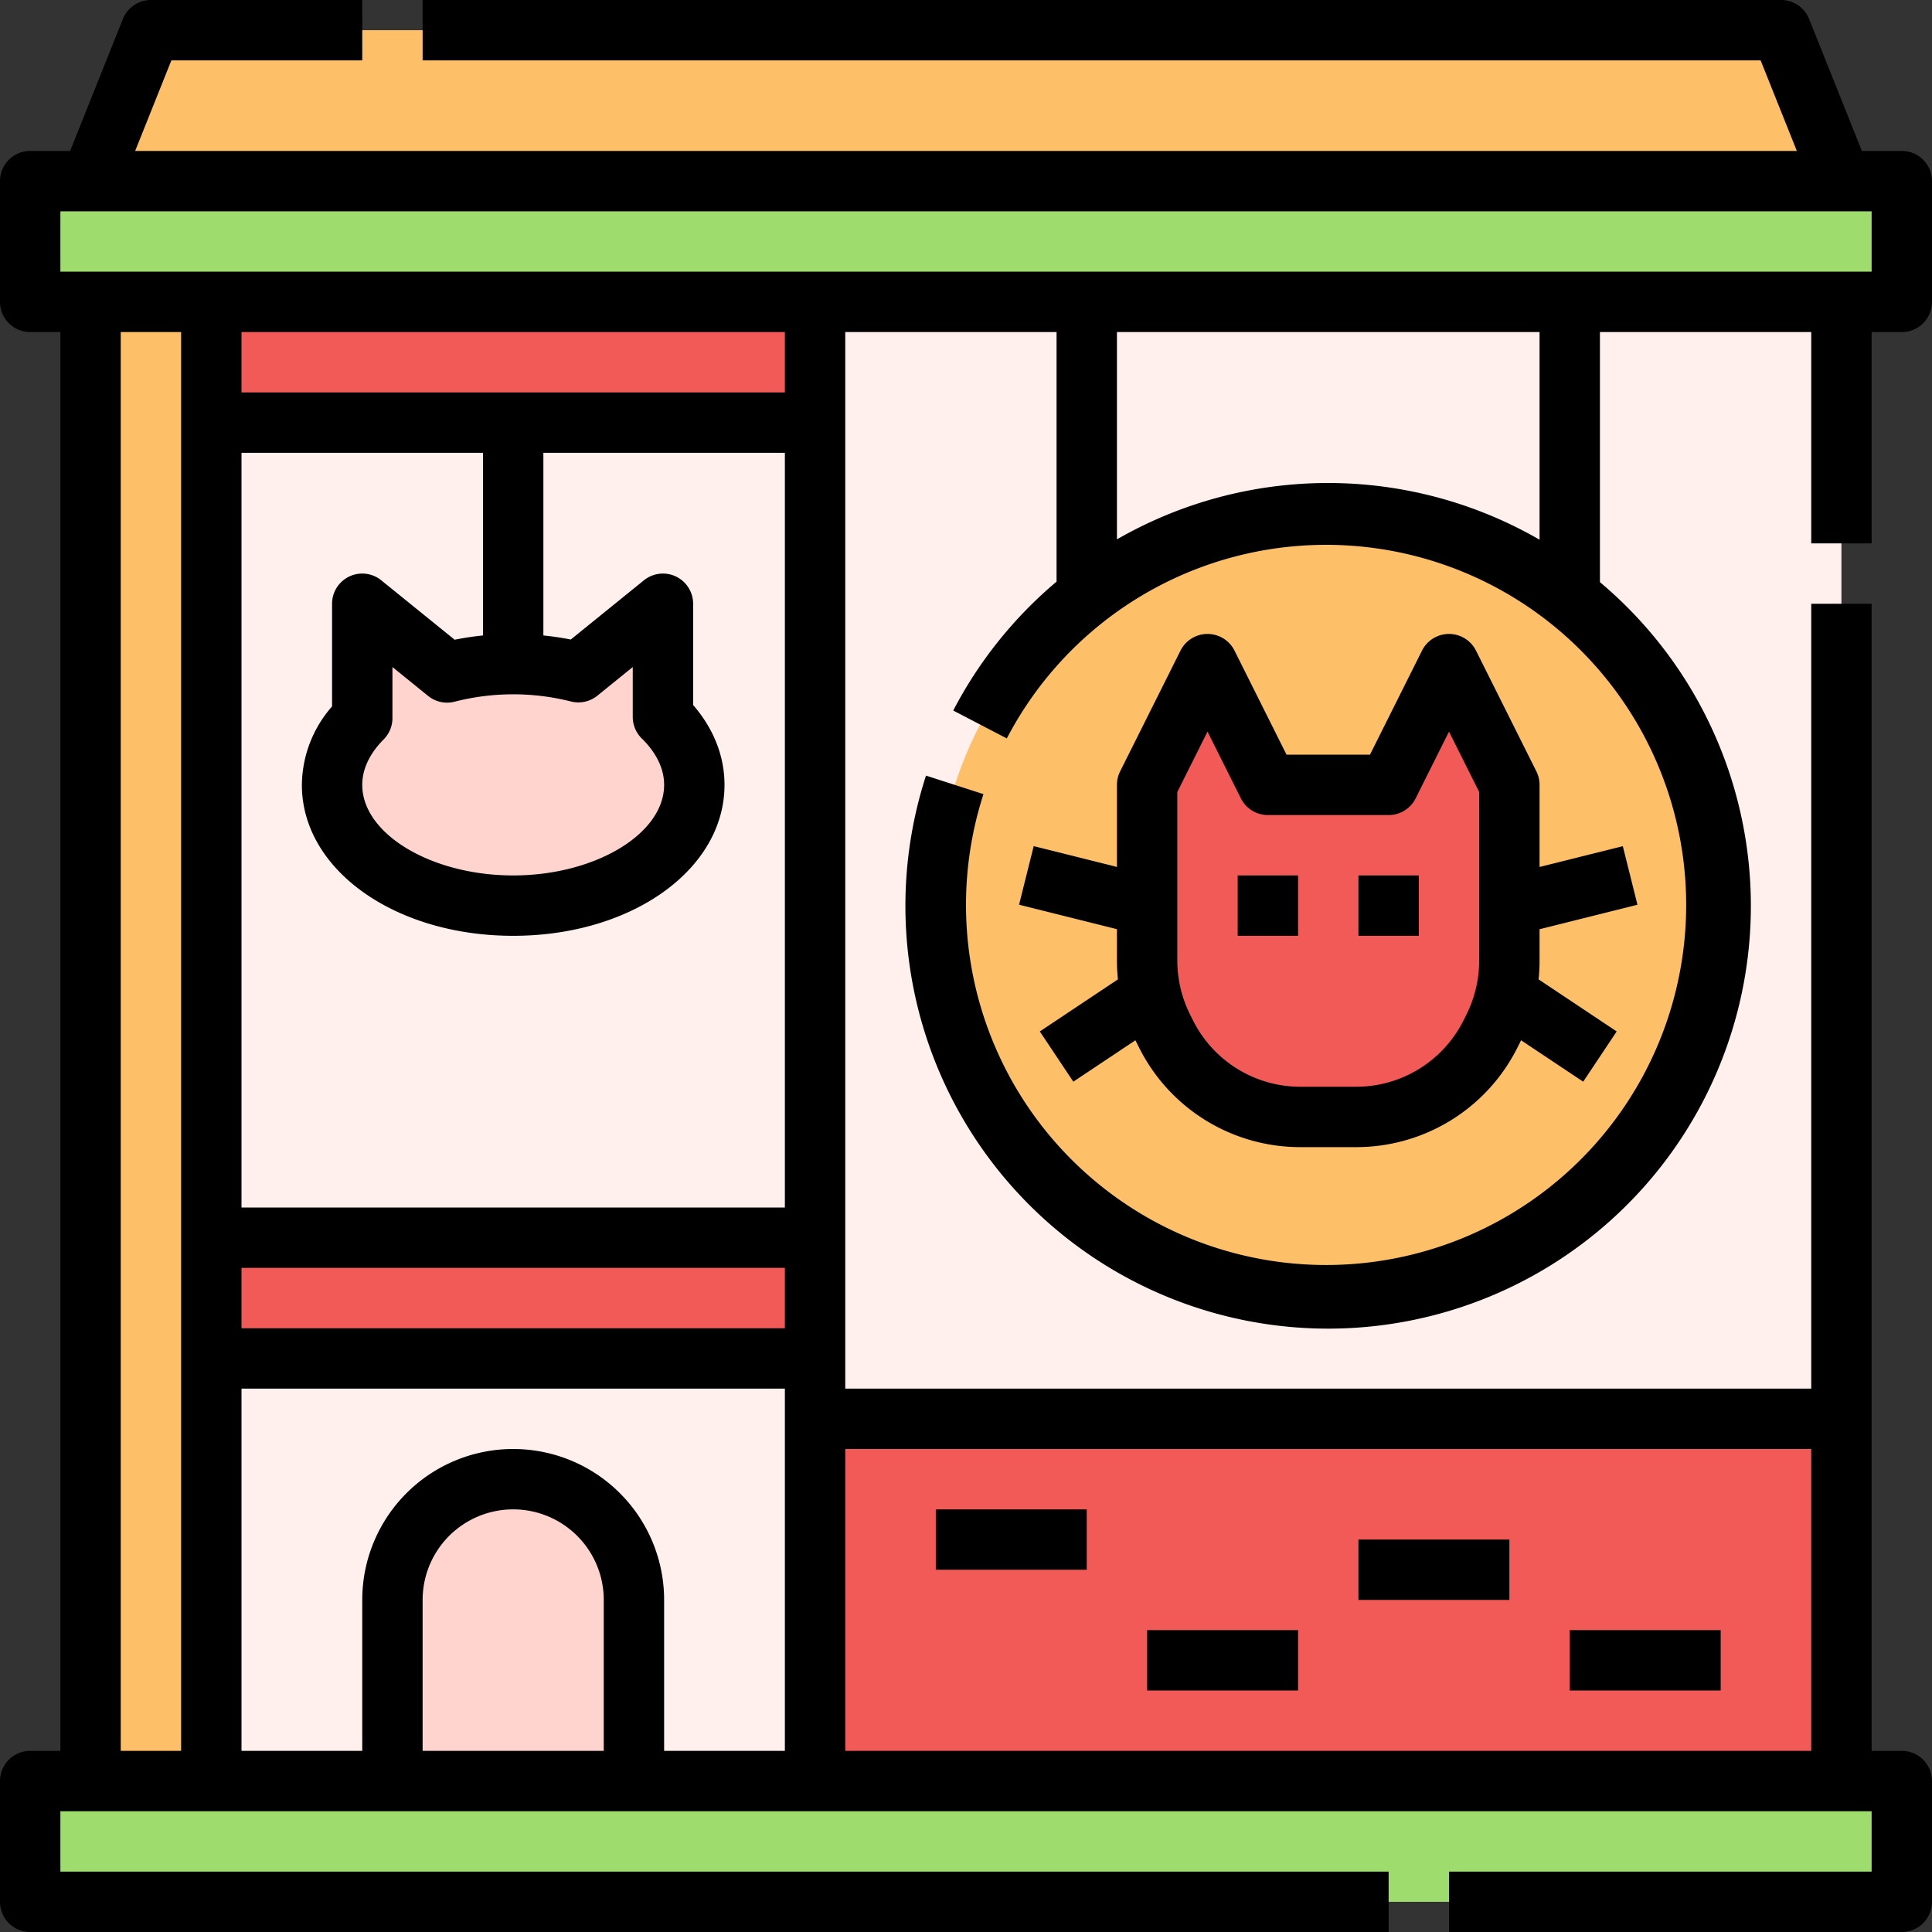 <svg id="Filled" height="512" viewBox="0 0 512 512" width="512" xmlns="http://www.w3.org/2000/svg"><rect x="0" y="0" width="512" height="512" fill="#333333" stroke="none"/><g><path d="m8 48h496v32h-496z" fill="#9fdc6e"/><path d="m24 80h464v392.001h-464z" fill="#ffefed"/><path d="m56 80h160v32h-160z" fill="#f15a57"/><path d="m24 80h32v392.001h-32z" fill="#fdc069"/><path d="m8 472.001h496v32h-496z" fill="#9fdc6e"/><circle cx="352" cy="240" fill="#fdc069" r="104"/><path d="m359.279 296h-14.558a40 40 0 0 1 -35.777-22.111l-.721-1.443a40 40 0 0 1 -4.223-17.889v-46.557l16-32 16 32h32l16-32 16 32v46.557a40 40 0 0 1 -4.223 17.889l-.721 1.443a40 40 0 0 1 -35.777 22.111z" fill="#f15a57"/><path d="m136 392a32 32 0 0 1 32 32v48a0 0 0 0 1 0 0h-64a0 0 0 0 1 0 0v-48a32 32 0 0 1 32-32z" fill="#ffd4cf"/><path d="m216 376h272v96h-272z" fill="#f15a57"/><path d="m56 328h160v32h-160z" fill="#f15a57"/><path d="m175.685 190v-30l-22.408 18.145a70.624 70.624 0 0 0 -34.791.062l-22.486-18.207v30.314c-5.051 5.067-8 11.146-8 17.686 0 17.673 21.49 32 48 32s48-14.327 48-32c0-6.676-3.07-12.872-8.315-18z" fill="#ffd4cf"/><path d="m488 48h-464l16-40h432z" fill="#fdc069"/><g><path d="m496 144v-56h8a8 8 0 0 0 8-8v-32a8 8 0 0 0 -8-8h-10.584l-13.988-34.971a8 8 0 0 0 -7.428-5.029h-360v16h354.584l9.6 24h-440.368l9.6-24h50.584v-16h-56a8 8 0 0 0 -7.428 5.029l-13.988 34.971h-10.584a8 8 0 0 0 -8 8v32a8 8 0 0 0 8 8h8v376h-8a8 8 0 0 0 -8 8v32a8 8 0 0 0 8 8h360v-16h-352v-16h480v16h-112v16h120a8 8 0 0 0 8-8v-32a8 8 0 0 0 -8-8h-8v-304h-16v208h-256v-280h56v66.141a112.324 112.324 0 0 0 -27.379 34.159l14.19 7.394a95.427 95.427 0 1 1 -6.183 14.761l-15.228-4.913a112.027 112.027 0 1 0 178.6-51.268v-66.274h56v56zm-464-56h16v376h-16zm176 376h-32v-40a40 40 0 0 0 -80 0v40h-32v-96h144zm-96 0v-40a24 24 0 0 1 48 0v40zm96-112h-144v-16h144zm-144-32v-200h64v48.405c-2.538.255-5.051.631-7.513 1.13l-19.453-15.752a8 8 0 0 0 -13.034 6.217v27.208a31.978 31.978 0 0 0 -8 20.792c0 22.43 24.6 40 56 40s56-17.57 56-40c0-7.607-2.862-14.864-8.314-21.166v-26.834a8 8 0 0 0 -13.035-6.217l-19.39 15.7c-2.382-.474-4.809-.834-7.261-1.079v-48.404h64v200zm106.092-124.282c2.695 2.636 5.908 6.907 5.908 12.282 0 13.009-18.317 24-40 24s-40-10.991-40-24c0-5.252 3.081-9.445 5.666-12.038a8 8 0 0 0 2.334-5.648v-13.542l9.45 7.653a8 8 0 0 0 7.059 1.522 62.619 62.619 0 0 1 30.774-.054 8.006 8.006 0 0 0 7.029-1.531l9.374-7.59v13.228a8 8 0 0 0 2.406 5.718zm309.908 188.282v80h-256v-80zm-272-280h-144v-16h144zm200 39.031a112.131 112.131 0 0 0 -112-.092v-54.939h112zm-392-71.031v-16h480v16z"/><path d="m407.155 204.422-16-32a8 8 0 0 0 -14.31 0l-13.789 27.578h-22.112l-13.789-27.578a8 8 0 0 0 -14.31 0l-16 32a7.994 7.994 0 0 0 -.845 3.578v21.754l-22.06-5.515-3.88 15.522 25.94 6.485v8.311a47.726 47.726 0 0 0 .263 4.986l-20.7 13.8 8.876 13.312 16.46-10.974c.056.115.112.229.169.342l.722 1.442a47.738 47.738 0 0 0 42.932 26.535h14.556a47.738 47.738 0 0 0 42.933-26.533l.723-1.444.168-.34 16.46 10.973 8.876-13.312-20.7-13.8a47.726 47.726 0 0 0 .263-4.986v-8.311l25.94-6.485-3.88-15.522-22.061 5.514v-21.754a7.994 7.994 0 0 0 -.845-3.578zm-15.155 50.135a32.16 32.16 0 0 1 -3.378 14.31l-.722 1.444a31.824 31.824 0 0 1 -28.622 17.689h-14.556a31.823 31.823 0 0 1 -28.622-17.69l-.721-1.441a32.162 32.162 0 0 1 -3.379-14.312v-44.668l8-16 8.845 17.689a8 8 0 0 0 7.155 4.422h32a8 8 0 0 0 7.155-4.422l8.845-17.689 8 16z"/><path d="m328 232h16v16h-16z"/><path d="m360 232h16v16h-16z"/><path d="m248 400h40v16h-40z"/><path d="m304 432h40v16h-40z"/><path d="m360 408h40v16h-40z"/><path d="m416 432h40v16h-40z"/></g></g></svg>